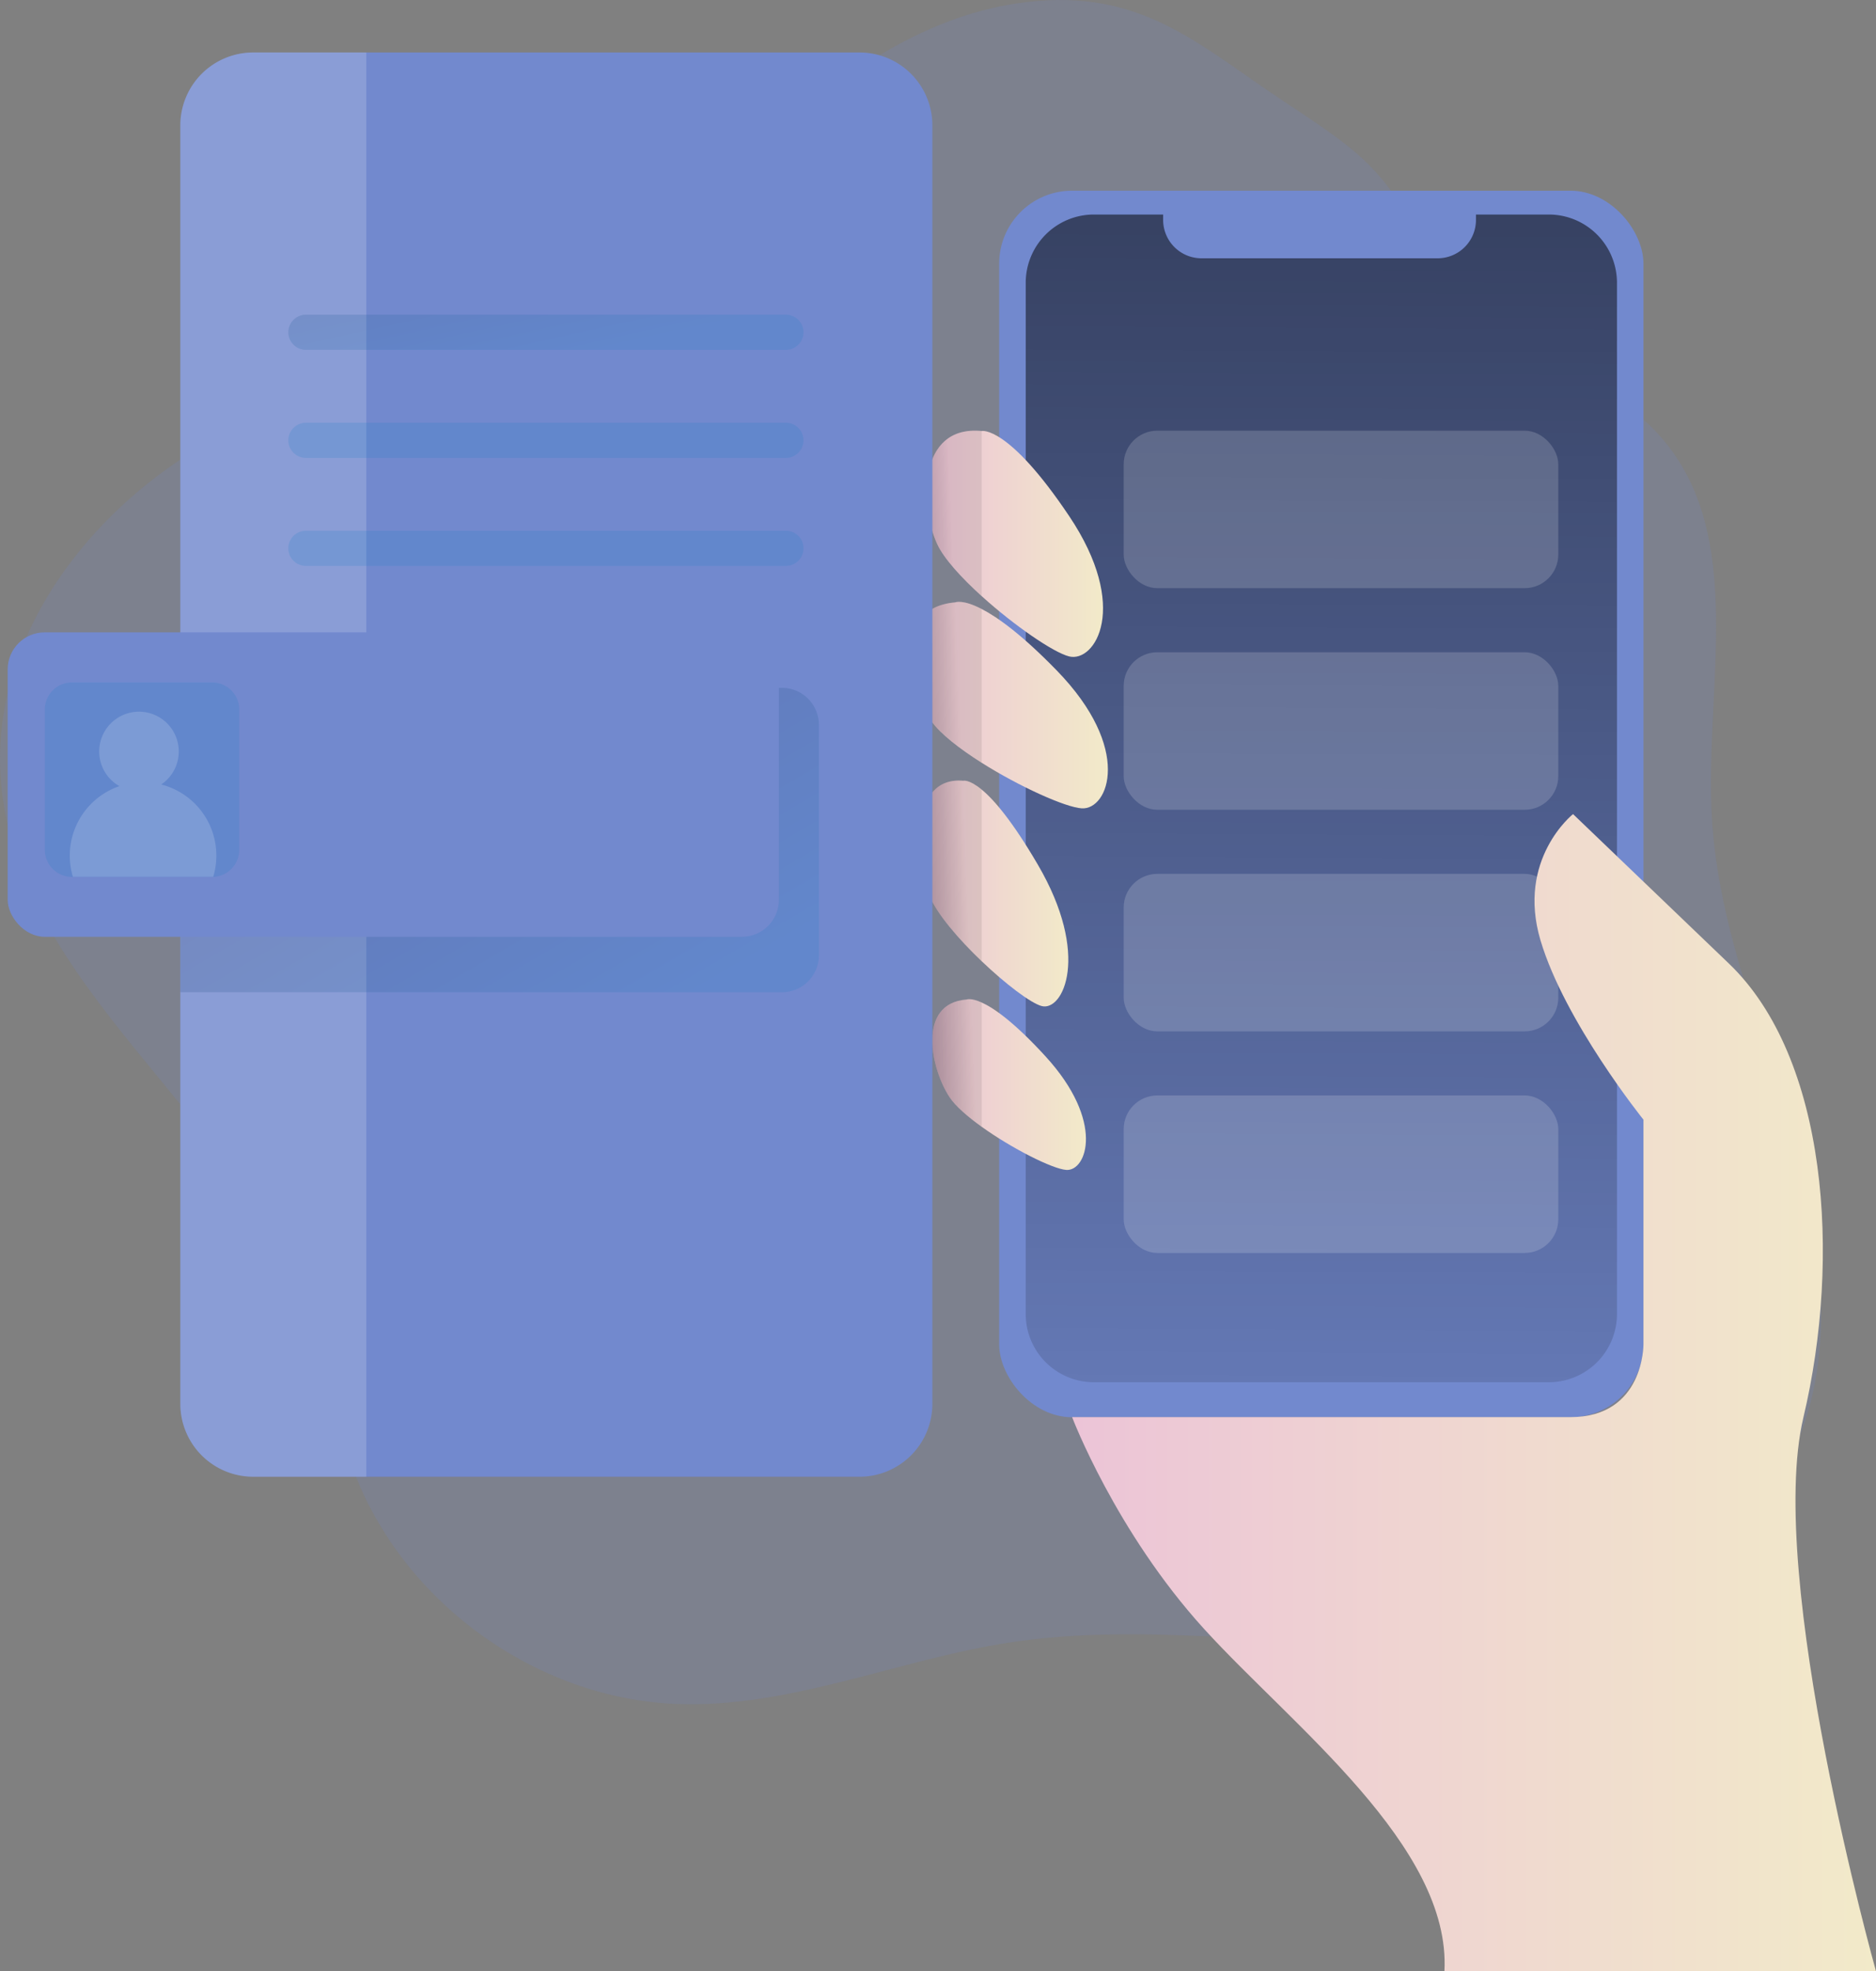 <svg id="Layer_1" data-name="Layer 1" xmlns="http://www.w3.org/2000/svg" xmlns:xlink="http://www.w3.org/1999/xlink" viewBox="0 0 568.75 597.26"><rect x="0" y="0" width="568.75" height="597.26" fill="#808080" stroke="none"/><defs><linearGradient id="linear-gradient" x1="553.74" y1="-190.33" x2="550.45" y2="478.18" gradientUnits="userSpaceOnUse"><stop offset="0"/><stop offset="0.97" stop-opacity="0.1"/></linearGradient><linearGradient id="linear-gradient-2" x1="476.06" y1="421.96" x2="719.78" y2="421.96" gradientUnits="userSpaceOnUse"><stop offset="0" stop-color="#ecc4d7"/><stop offset="0.42" stop-color="#efd4d1"/><stop offset="1" stop-color="#f2eac9"/></linearGradient><linearGradient id="linear-gradient-3" x1="431.96" y1="164.76" x2="485.43" y2="164.76" xlink:href="#linear-gradient-2"/><linearGradient id="linear-gradient-4" x1="427.04" y1="213.64" x2="486.91" y2="213.64" xlink:href="#linear-gradient-2"/><linearGradient id="linear-gradient-5" x1="429.73" y1="270.72" x2="474.91" y2="270.72" xlink:href="#linear-gradient-2"/><linearGradient id="linear-gradient-6" x1="433.7" y1="328.6" x2="480.26" y2="328.6" xlink:href="#linear-gradient-2"/><linearGradient id="linear-gradient-7" x1="393.86" y1="157.7" x2="441.19" y2="155.81" xlink:href="#linear-gradient"/><linearGradient id="linear-gradient-8" x1="395.9" y1="208.7" x2="443.23" y2="206.81" xlink:href="#linear-gradient"/><linearGradient id="linear-gradient-9" x1="398.19" y1="265.75" x2="445.51" y2="263.86" xlink:href="#linear-gradient"/><linearGradient id="linear-gradient-10" x1="400.51" y1="323.92" x2="447.84" y2="322.02" xlink:href="#linear-gradient"/><linearGradient id="linear-gradient-11" x1="287.15" y1="232.36" x2="335.77" y2="315.52" gradientUnits="userSpaceOnUse"><stop offset="0" stop-color="#183866"/><stop offset="1" stop-color="#1a7fc1"/></linearGradient><linearGradient id="linear-gradient-12" x1="307.56" y1="60.33" x2="318.35" y2="108.87" xlink:href="#linear-gradient-11"/><linearGradient id="linear-gradient-13" x1="300.63" y1="61.87" x2="311.42" y2="110.41" xlink:href="#linear-gradient-11"/><linearGradient id="linear-gradient-14" x1="293.7" y1="63.41" x2="304.49" y2="111.95" xlink:href="#linear-gradient-11"/><linearGradient id="linear-gradient-15" x1="97.37" y1="236.2" x2="97.72" y2="236.2" xlink:href="#linear-gradient-11"/></defs><title>29. Mobile</title><path d="M465.62.29C403.1,5.44,364.54,70.89,308.29,98.68c-25.27,12.49-53.74,17.07-79.66,28.14-44.09,18.82-81.29,62.37-77.31,110.14,5.16,61.92,71.94,100.37,92.93,158.84,5.79,16.14,7.91,33.42,13.88,49.48,14.9,40.09,55.28,69.34,98,71,34.31,1.33,67.05-13.42,101-18.62,41.56-6.38,83.93,1.69,126,.26s88-15.73,108.63-52.37c16.7-29.67,12.62-66.63,3.38-99.4S671.87,281.4,670,247.4c-2.16-39.59,10.69-85.2-15.45-115C635.15,110.23,599.32,105,585.48,79c-14.94-28-20.18-31.73-45.3-48.33C515.34,14.22,498.37-2.41,465.62.29Z" transform="translate(-151.03)" fill="#7289ce" opacity="0.18"/><rect x="302.92" y="57.78" width="195.33" height="371.63" rx="22.11" fill="#7289ce"/><path d="M641.25,85.66V398.14a20.67,20.67,0,0,1-20.67,20.66H482.65A20.67,20.67,0,0,1,462,398.14V85.67A20.68,20.68,0,0,1,482.66,65h21v1.63a11.63,11.63,0,0,0,11.63,11.63h71.58a11.62,11.62,0,0,0,11.63-11.63V65h22.09A20.68,20.68,0,0,1,641.25,85.66Z" transform="translate(-151.03)" fill="#7289ce"/><path d="M641.25,85.66V398.14a20.67,20.67,0,0,1-20.67,20.66H482.65A20.67,20.67,0,0,1,462,398.14V85.67A20.68,20.68,0,0,1,482.66,65h21v1.63a11.63,11.63,0,0,0,11.63,11.63h71.58a11.62,11.62,0,0,0,11.63-11.63V65h22.09A20.68,20.68,0,0,1,641.25,85.66Z" transform="translate(-151.03)" opacity="0.81" fill="url(#linear-gradient)"/><rect x="340.67" y="264.77" width="131.76" height="47.72" rx="10.2" fill="#fff" opacity="0.17"/><rect x="340.67" y="331.91" width="131.76" height="47.72" rx="10.2" fill="#fff" opacity="0.17"/><path d="M675.18,291.94l-47.25-45.28s-17.2,13.62-9.86,38.27,31.21,54.32,31.21,54.32v68s.27,22.12-22.12,22.12H476.06s13.18,34.7,40,64.16S591,559.38,588.94,597.26H719.78s-33.52-119.31-22-167.85S705,320.49,675.18,291.94Z" transform="translate(-151.03)" fill="url(#linear-gradient-2)"/><path d="M475.18,198.89c-4.78-1.17-16.76-9.43-26.52-18.26-6.2-5.6-11.51-11.43-13.52-15.83-5.18-11.32-6.09-36.11,13.52-34.21,0,0,8-1.82,26.52,25.79S483,200.81,475.18,198.89Z" transform="translate(-151.03)" fill="url(#linear-gradient-3)"/><path d="M479,244.92c-5-.3-19-6.63-30.37-13.82-6.68-4.22-12.5-8.74-15.14-12.52-7.14-10.2-12.49-34.42,7.15-36.07,0,0,2.22-1,8,2,4.83,2.49,12.14,7.72,22.73,18.59C494.58,226.93,487.06,245.4,479,244.92Z" transform="translate(-151.03)" fill="url(#linear-gradient-4)"/><path d="M466.82,304.82c-3.32-.9-10.91-6.65-18.16-13.57-7-6.65-13.61-14.38-15.86-19.91-4.6-11.3-6-36.27,10.26-34.78,0,0,1.73-.53,5.6,2.68,3.65,3,9.21,9.4,17,22.72C481.73,289.39,473.32,306.57,466.82,304.82Z" transform="translate(-151.03)" fill="url(#linear-gradient-5)"/><path d="M474.28,354.47c-4.21-.32-16.45-6.48-25.62-13.06-4.32-3.1-8-6.29-9.77-9-5.6-8.45-10-28.4,5.19-29.57,0,0,1.29-.58,4.58.91,3.65,1.65,9.78,5.87,19.33,16.3C486.11,339.84,480.48,354.94,474.28,354.47Z" transform="translate(-151.03)" fill="url(#linear-gradient-6)"/><rect x="340.67" y="130.49" width="131.76" height="47.72" rx="10.2" fill="#fff" opacity="0.17"/><rect x="340.67" y="197.63" width="131.76" height="47.72" rx="10.2" fill="#fff" opacity="0.17"/><path d="M448.66,130.59v50c-6.2-5.6-11.51-11.43-13.52-15.83C430,153.48,429.05,128.69,448.66,130.59Z" transform="translate(-151.03)" opacity="0.81" fill="url(#linear-gradient-7)"/><path d="M448.66,184.5v46.6c-6.68-4.22-12.5-8.74-15.14-12.52-7.14-10.2-12.49-34.42,7.15-36.07C440.67,182.51,442.89,181.55,448.66,184.5Z" transform="translate(-151.03)" opacity="0.81" fill="url(#linear-gradient-8)"/><path d="M448.66,239.24v52c-7-6.65-13.61-14.38-15.86-19.91-4.6-11.3-6-36.27,10.26-34.78C443.06,236.56,444.79,236,448.66,239.24Z" transform="translate(-151.03)" opacity="0.81" fill="url(#linear-gradient-9)"/><path d="M448.66,303.75v37.66c-4.32-3.1-8-6.29-9.77-9-5.6-8.45-10-28.4,5.19-29.57C444.08,302.84,445.37,302.26,448.66,303.75Z" transform="translate(-151.03)" opacity="0.81" fill="url(#linear-gradient-10)"/><path d="M433.7,38V425.33a22.09,22.09,0,0,1-22.09,22.1H227.79a22.09,22.09,0,0,1-22.09-22.1V38A22.09,22.09,0,0,1,227.79,15.9H411.61A22.09,22.09,0,0,1,433.7,38Z" transform="translate(-151.03)" fill="#7289ce"/><path d="M262.08,15.9V447.43H227.79a22.09,22.09,0,0,1-22.09-22.1V38A22.09,22.09,0,0,1,227.79,15.9Z" transform="translate(-151.03)" fill="#fff" opacity="0.17"/><path d="M399.29,219.61v69.82a11.21,11.21,0,0,1-11.21,11.21H205.7V208.41H388.08A11.2,11.2,0,0,1,399.29,219.61Z" transform="translate(-151.03)" opacity="0.19" fill="url(#linear-gradient-11)"/><rect x="2.33" y="191.6" width="233.8" height="92.24" rx="11.21" fill="#7289ce"/><path d="M389.29,106H243.77a5.33,5.33,0,0,1-5.33-5.32h0a5.33,5.33,0,0,1,5.33-5.33H389.29a5.33,5.33,0,0,1,5.33,5.33h0A5.32,5.32,0,0,1,389.29,106Z" transform="translate(-151.03)" opacity="0.19" fill="url(#linear-gradient-12)"/><path d="M389.29,138.74H243.77a5.33,5.33,0,0,1-5.33-5.33h0a5.33,5.33,0,0,1,5.33-5.32H389.29a5.32,5.32,0,0,1,5.33,5.32h0A5.33,5.33,0,0,1,389.29,138.74Z" transform="translate(-151.03)" opacity="0.19" fill="url(#linear-gradient-13)"/><path d="M389.29,171.46H243.77a5.33,5.33,0,0,1-5.33-5.32h0a5.33,5.33,0,0,1,5.33-5.33H389.29a5.33,5.33,0,0,1,5.33,5.33h0A5.32,5.32,0,0,1,389.29,171.46Z" transform="translate(-151.03)" opacity="0.19" fill="url(#linear-gradient-14)"/><path d="M223.56,215v42.47a8.23,8.23,0,0,1-7.88,8.22,2.17,2.17,0,0,1-.36,0H172.85a8.24,8.24,0,0,1-8.24-8.24V215a8.23,8.23,0,0,1,8.24-8.23h42.47A8.23,8.23,0,0,1,223.56,215Z" transform="translate(-151.03)" opacity="0.19" fill="url(#linear-gradient-15)"/><path d="M216.62,259.24a22.23,22.23,0,0,1-.94,6.41,2.17,2.17,0,0,1-.36,0H173.13a22.26,22.26,0,0,1,14.1-27.46,12.06,12.06,0,1,1,12.68-.5A22.22,22.22,0,0,1,216.62,259.24Z" transform="translate(-151.03)" fill="#fff" opacity="0.17"/></svg>